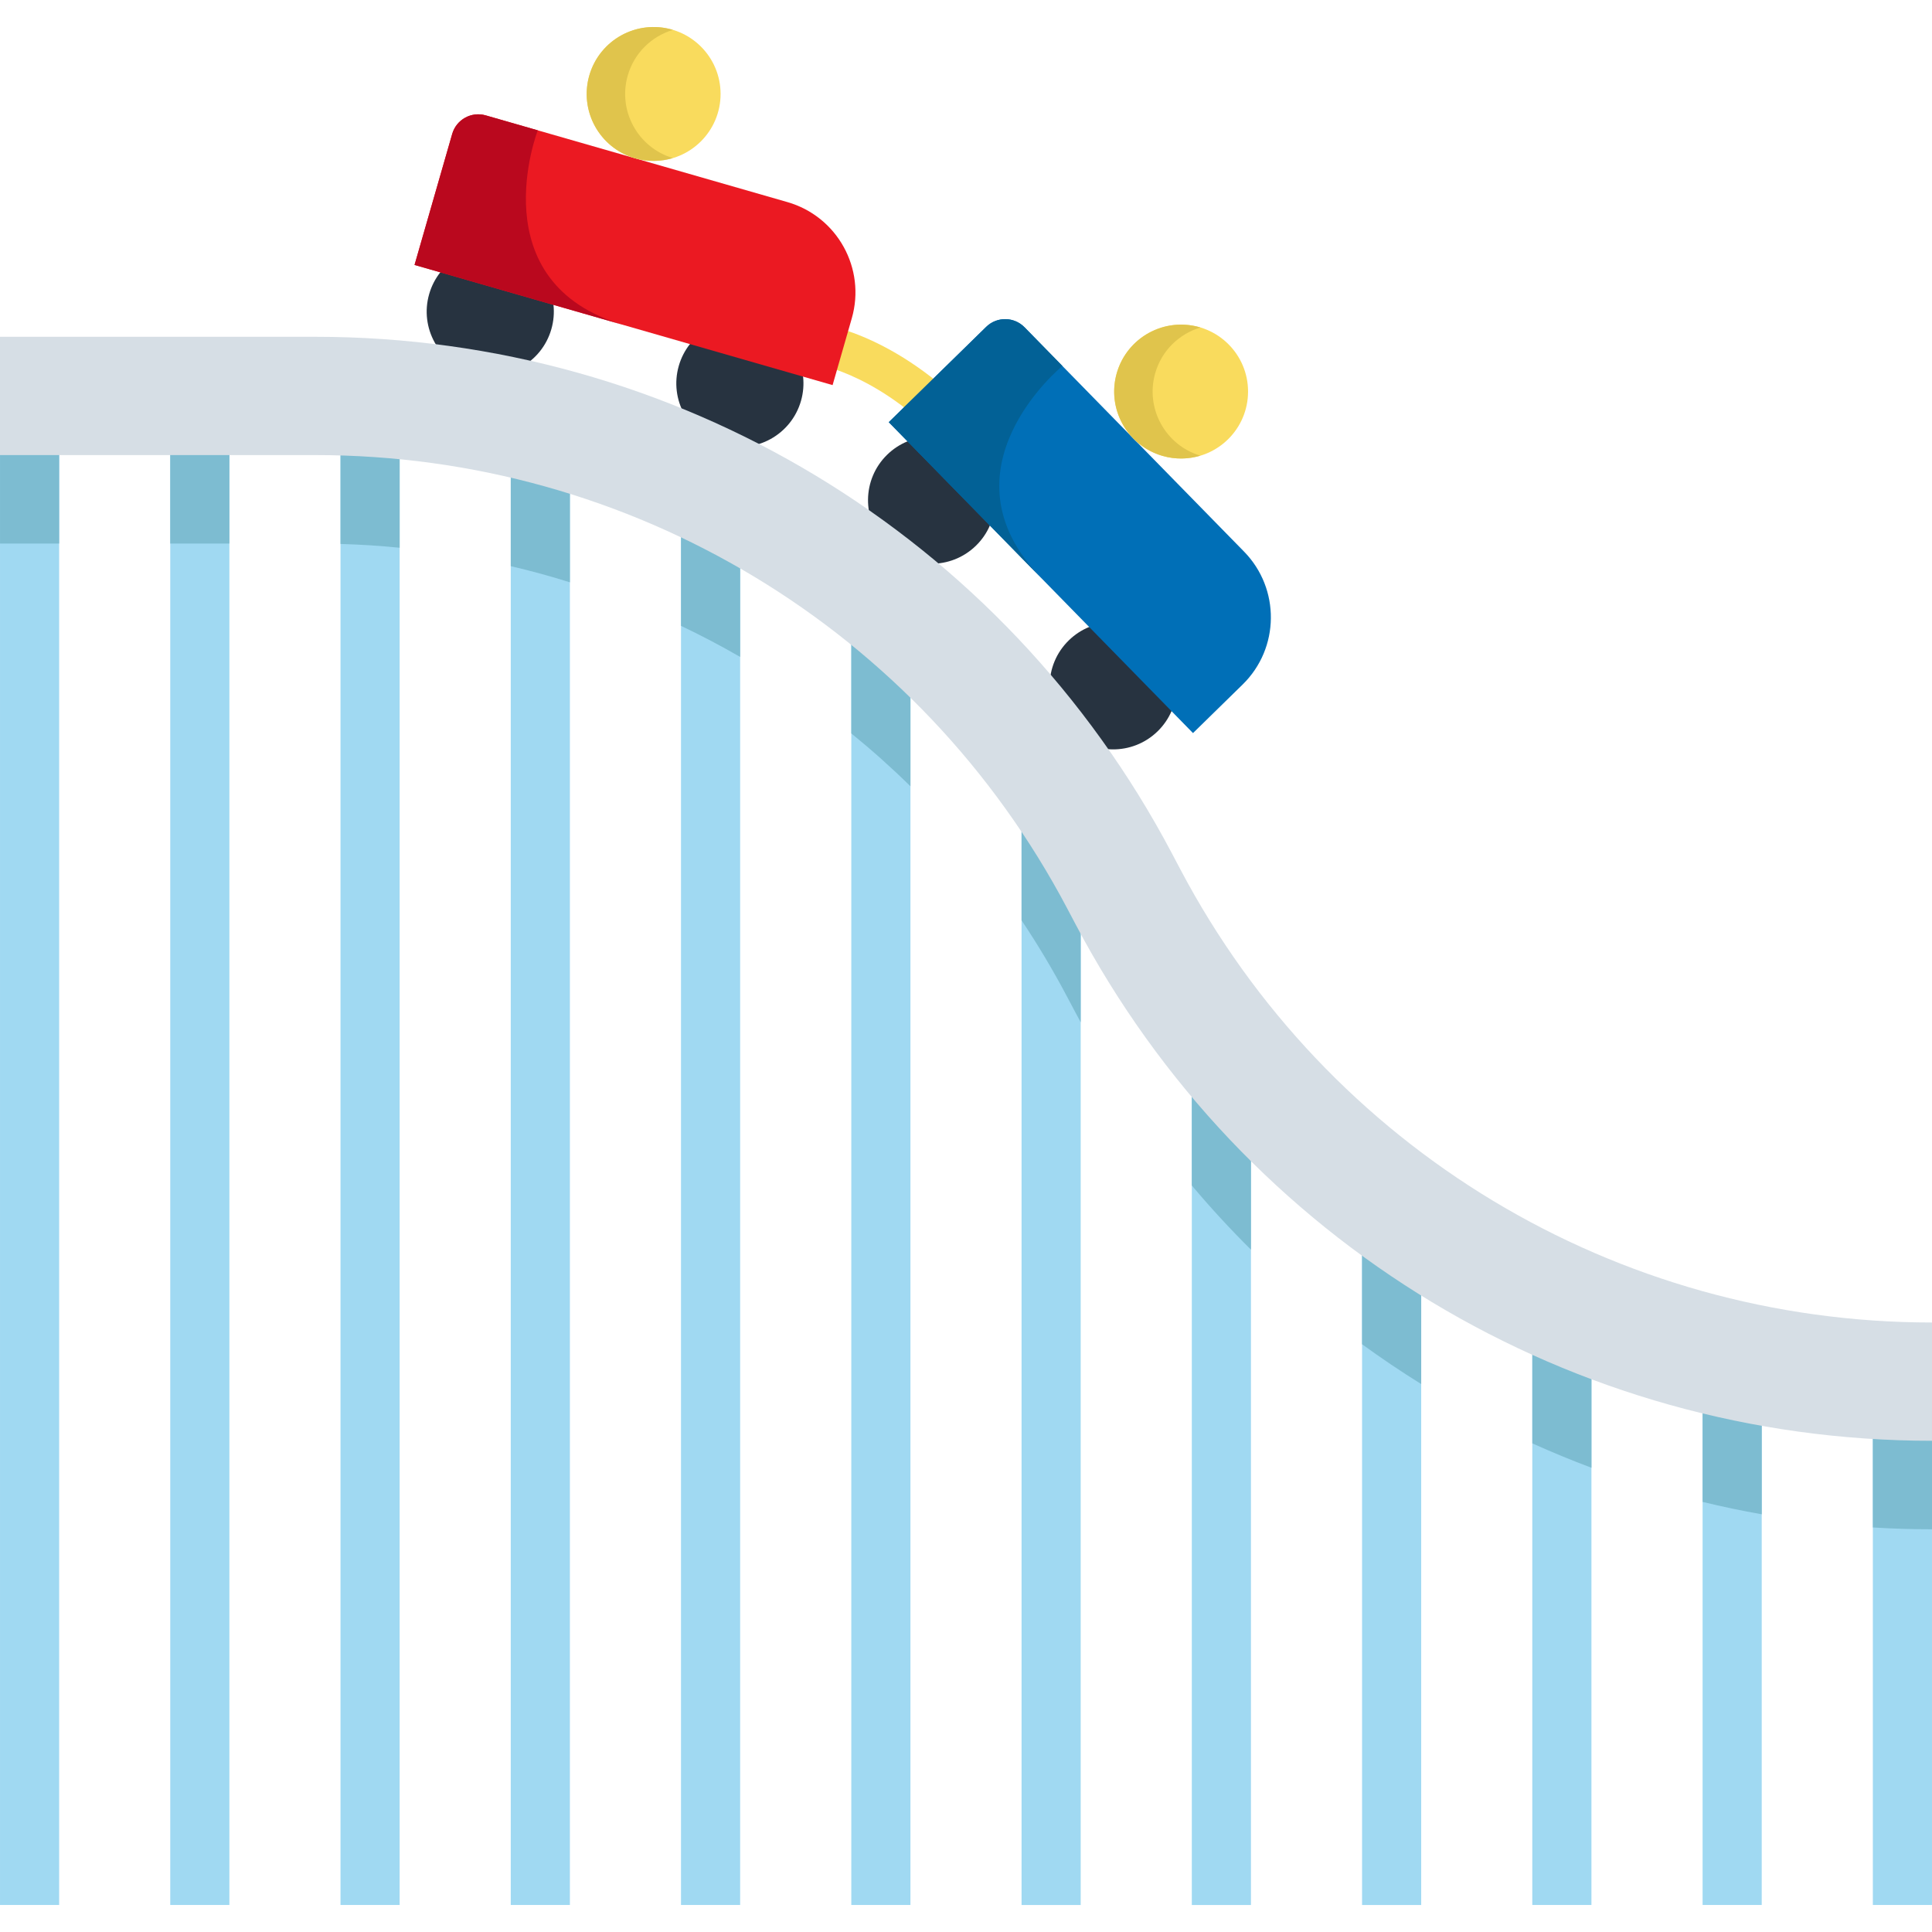 <?xml version="1.0" encoding="iso-8859-1"?>
<!-- Generator: Adobe Illustrator 19.0.0, SVG Export Plug-In . SVG Version: 6.00 Build 0)  -->
<svg version="1.1" id="Capa_1" xmlns="http://www.w3.org/2000/svg" xmlns:xlink="http://www.w3.org/1999/xlink" x="0px" y="0px"
	 viewBox="0 0 512 512" style="enable-background:new 0 0 512 512;" xml:space="preserve">
<g>
	<rect x="0.003" y="93.475" style="fill:#A0D9F2;" width="15.673" height="411.363"/>
	<rect x="45.118" y="93.475" style="fill:#A0D9F2;" width="15.673" height="411.363"/>
	<rect x="90.237" y="93.695" style="fill:#A0D9F2;" width="15.673" height="411.144"/>
	<rect x="135.355" y="100.967" style="fill:#A0D9F2;" width="15.673" height="403.871"/>
	<rect x="180.474" y="119.713" style="fill:#A0D9F2;" width="15.673" height="385.126"/>
	<rect x="225.603" y="153.525" style="fill:#A0D9F2;" width="15.673" height="351.313"/>
	<polygon style="fill:#A0D9F2;" points="286.397,214.496 286.397,504.841 270.724,504.841 270.724,209.271 	"/>
	<polygon style="fill:#A0D9F2;" points="331.516,287.075 331.516,504.841 315.843,504.841 315.843,281.851 	"/>
	<polygon style="fill:#A0D9F2;" points="376.634,328.704 376.634,504.841 360.961,504.841 360.961,323.479 376.363,328.61 
		376.373,328.619 	"/>
	<rect x="406.076" y="354.291" style="fill:#A0D9F2;" width="15.673" height="150.548"/>
	<rect x="451.205" y="368.501" style="fill:#A0D9F2;" width="15.673" height="136.337"/>
	<rect x="496.324" y="373.13" style="fill:#A0D9F2;" width="15.673" height="131.709"/>
</g>
<g>
	<rect x="0.003" y="112.701" style="fill:#7DBCD1;" width="15.673" height="31.347"/>
	<rect x="45.118" y="112.701" style="fill:#7DBCD1;" width="15.673" height="31.347"/>
	<path style="fill:#7DBCD1;" d="M90.24,112.798c5.256,0.125,10.48,0.418,15.673,0.867v31.493
		c-5.183-0.522-10.407-0.857-15.673-1.003V112.798z"/>
	<path style="fill:#7DBCD1;" d="M135.358,117.938c5.277,1.076,10.501,2.32,15.673,3.73v32.653
		c-5.151-1.62-10.386-3.051-15.673-4.284V117.938z"/>
	<path style="fill:#7DBCD1;" d="M180.477,131.606c5.308,2.152,10.533,4.493,15.673,7.001v35.485
		c-5.11-2.947-10.334-5.695-15.673-8.234V131.606z"/>
	<path style="fill:#7DBCD1;" d="M225.606,155.471c5.36,3.553,10.595,7.325,15.673,11.295v41.608
		c-5.015-4.932-10.25-9.603-15.673-14.012V155.471z"/>
	<path style="fill:#7DBCD1;" d="M270.724,209.271l15.673,5.224v56.414c-0.449-0.805-0.878-1.609-1.306-2.424l-2.309-4.357
		c-3.699-7.001-7.722-13.751-12.058-20.229V209.271z"/>
	<path style="fill:#7DBCD1;" d="M315.843,281.851l15.673,5.224v44.094c-5.465-5.413-10.7-11.086-15.673-17.011V281.851z"/>
	<path style="fill:#7DBCD1;" d="M376.373,328.619c0.084,0.073,0.167,0.136,0.261,0.199v37.971
		c-5.35-3.323-10.574-6.844-15.673-10.553v-32.757l15.402,5.13L376.373,328.619z"/>
	<path style="fill:#7DBCD1;" d="M419.83,354.293c0.637,0.293,1.275,0.575,1.923,0.846v33.834
		c-5.298-1.985-10.522-4.148-15.673-6.468v-28.212H419.83z"/>
	<path style="fill:#7DBCD1;" d="M462.702,368.503c1.39,0.313,2.779,0.616,4.18,0.888v31.911c-5.277-0.93-10.501-2.027-15.673-3.281
		v-29.518H462.702z"/>
	<path style="fill:#7DBCD1;" d="M512,373.926v31.347c-5.256,0-10.48-0.157-15.673-0.481v-31.399
		C501.52,373.749,506.744,373.926,512,373.926z"/>
</g>
<path style="fill:#F9DB5D;" d="M248.495,115.767c-17.721-17.722-33.193-19.432-33.348-19.448l1.053-10.69
	c0.786,0.077,19.48,2.133,39.889,22.541L248.495,115.767z"/>
<g>
	<path style="fill:#273340;" d="M212.828,99.81c0.228,2.108,0.059,4.284-0.562,6.443c-2.571,8.943-11.899,14.106-20.842,11.535
		c-8.934-2.568-14.106-11.899-11.535-20.842c0.621-2.159,1.633-4.093,2.946-5.757l16.029-9.976L212.828,99.81z"/>
	<path style="fill:#273340;" d="M146.675,80.793c0.228,2.108,0.059,4.284-0.562,6.443c-2.571,8.943-11.899,14.106-20.842,11.535
		c-8.934-2.568-14.106-11.899-11.535-20.842c0.621-2.159,1.633-4.093,2.946-5.757l16.029-9.976L146.675,80.793z"/>
</g>
<path style="fill:#EB1922;" d="M225.73,84.367l-5.085,17.69L109.858,70.21l9.979-34.714c1.097-3.815,5.078-6.019,8.893-4.921
	l79.939,22.98C221.892,57.355,229.528,71.153,225.73,84.367z"/>
<path style="fill:#BA081E;" d="M165.584,86.229L109.857,70.21l9.979-34.714c1.097-3.815,5.078-6.019,8.893-4.921l13.786,3.963
	C142.516,34.536,126.798,75.079,165.584,86.229z"/>
<circle style="fill:#F9DB5D;" cx="173.222" cy="24.902" r="17.739"/>
<path style="fill:#E0C44C;" d="M166.363,20.002c1.73-6.02,6.376-10.401,11.959-12.08c-0.068-0.021-0.131-0.049-0.2-0.068
	c-9.416-2.706-19.243,2.732-21.95,12.148c-2.706,9.416,2.732,19.243,12.148,21.95c3.396,0.976,6.841,0.879,9.99-0.068
	C169.023,39.094,163.677,29.349,166.363,20.002z"/>
<g>
	<path style="fill:#273340;" d="M310.468,188.462c-0.843,1.945-2.064,3.754-3.67,5.326c-6.651,6.509-17.312,6.393-23.82-0.258
		c-6.501-6.644-6.393-17.312,0.258-23.82c1.605-1.57,3.441-2.752,5.404-3.553l18.864-0.763L310.468,188.462z"/>
	<path style="fill:#273340;" d="M262.326,139.267c-0.843,1.945-2.064,3.754-3.669,5.326c-6.651,6.509-17.312,6.393-23.82-0.258
		c-6.501-6.644-6.393-17.312,0.258-23.82c1.605-1.57,3.441-2.752,5.404-3.553l18.864-0.763L262.326,139.267z"/>
</g>
<path style="fill:#006FB7;" d="M329.313,181.402l-13.156,12.874l-80.623-82.39l25.816-25.262c2.837-2.776,7.387-2.727,10.164,0.11
	l58.174,59.448C339.311,156.016,339.139,171.787,329.313,181.402z"/>
<path style="fill:#026196;" d="M276.088,153.329l-40.554-41.442l25.816-25.262c2.837-2.776,7.387-2.727,10.164,0.11l10.032,10.252
	C281.546,96.987,247.862,124.485,276.088,153.329z"/>
<circle style="fill:#F9DB5D;" cx="313.008" cy="103.768" r="17.739"/>
<path style="fill:#E0C44C;" d="M306.152,98.871c1.73-6.02,6.376-10.401,11.959-12.08c-0.068-0.021-0.131-0.049-0.2-0.068
	c-9.416-2.706-19.244,2.732-21.95,12.148s2.732,19.243,12.148,21.95c3.396,0.976,6.841,0.879,9.99-0.068
	C308.81,117.964,303.465,108.219,306.152,98.871z"/>
<path style="fill:#D6DEE5;" d="M511.997,381.823c-95.412,0-182.36-52.414-226.91-136.788l-2.301-4.358
	c-39.107-74.065-115.431-120.076-199.189-120.076H0V89.254h83.599c95.413,0,182.36,52.414,226.91,136.788l2.301,4.358
	c39.106,74.065,115.43,120.076,199.188,120.076V381.823z"/>
<g>
</g>
<g>
</g>
<g>
</g>
<g>
</g>
<g>
</g>
<g>
</g>
<g>
</g>
<g>
</g>
<g>
</g>
<g>
</g>
<g>
</g>
<g>
</g>
<g>
</g>
<g>
</g>
<g>
</g>
</svg>
